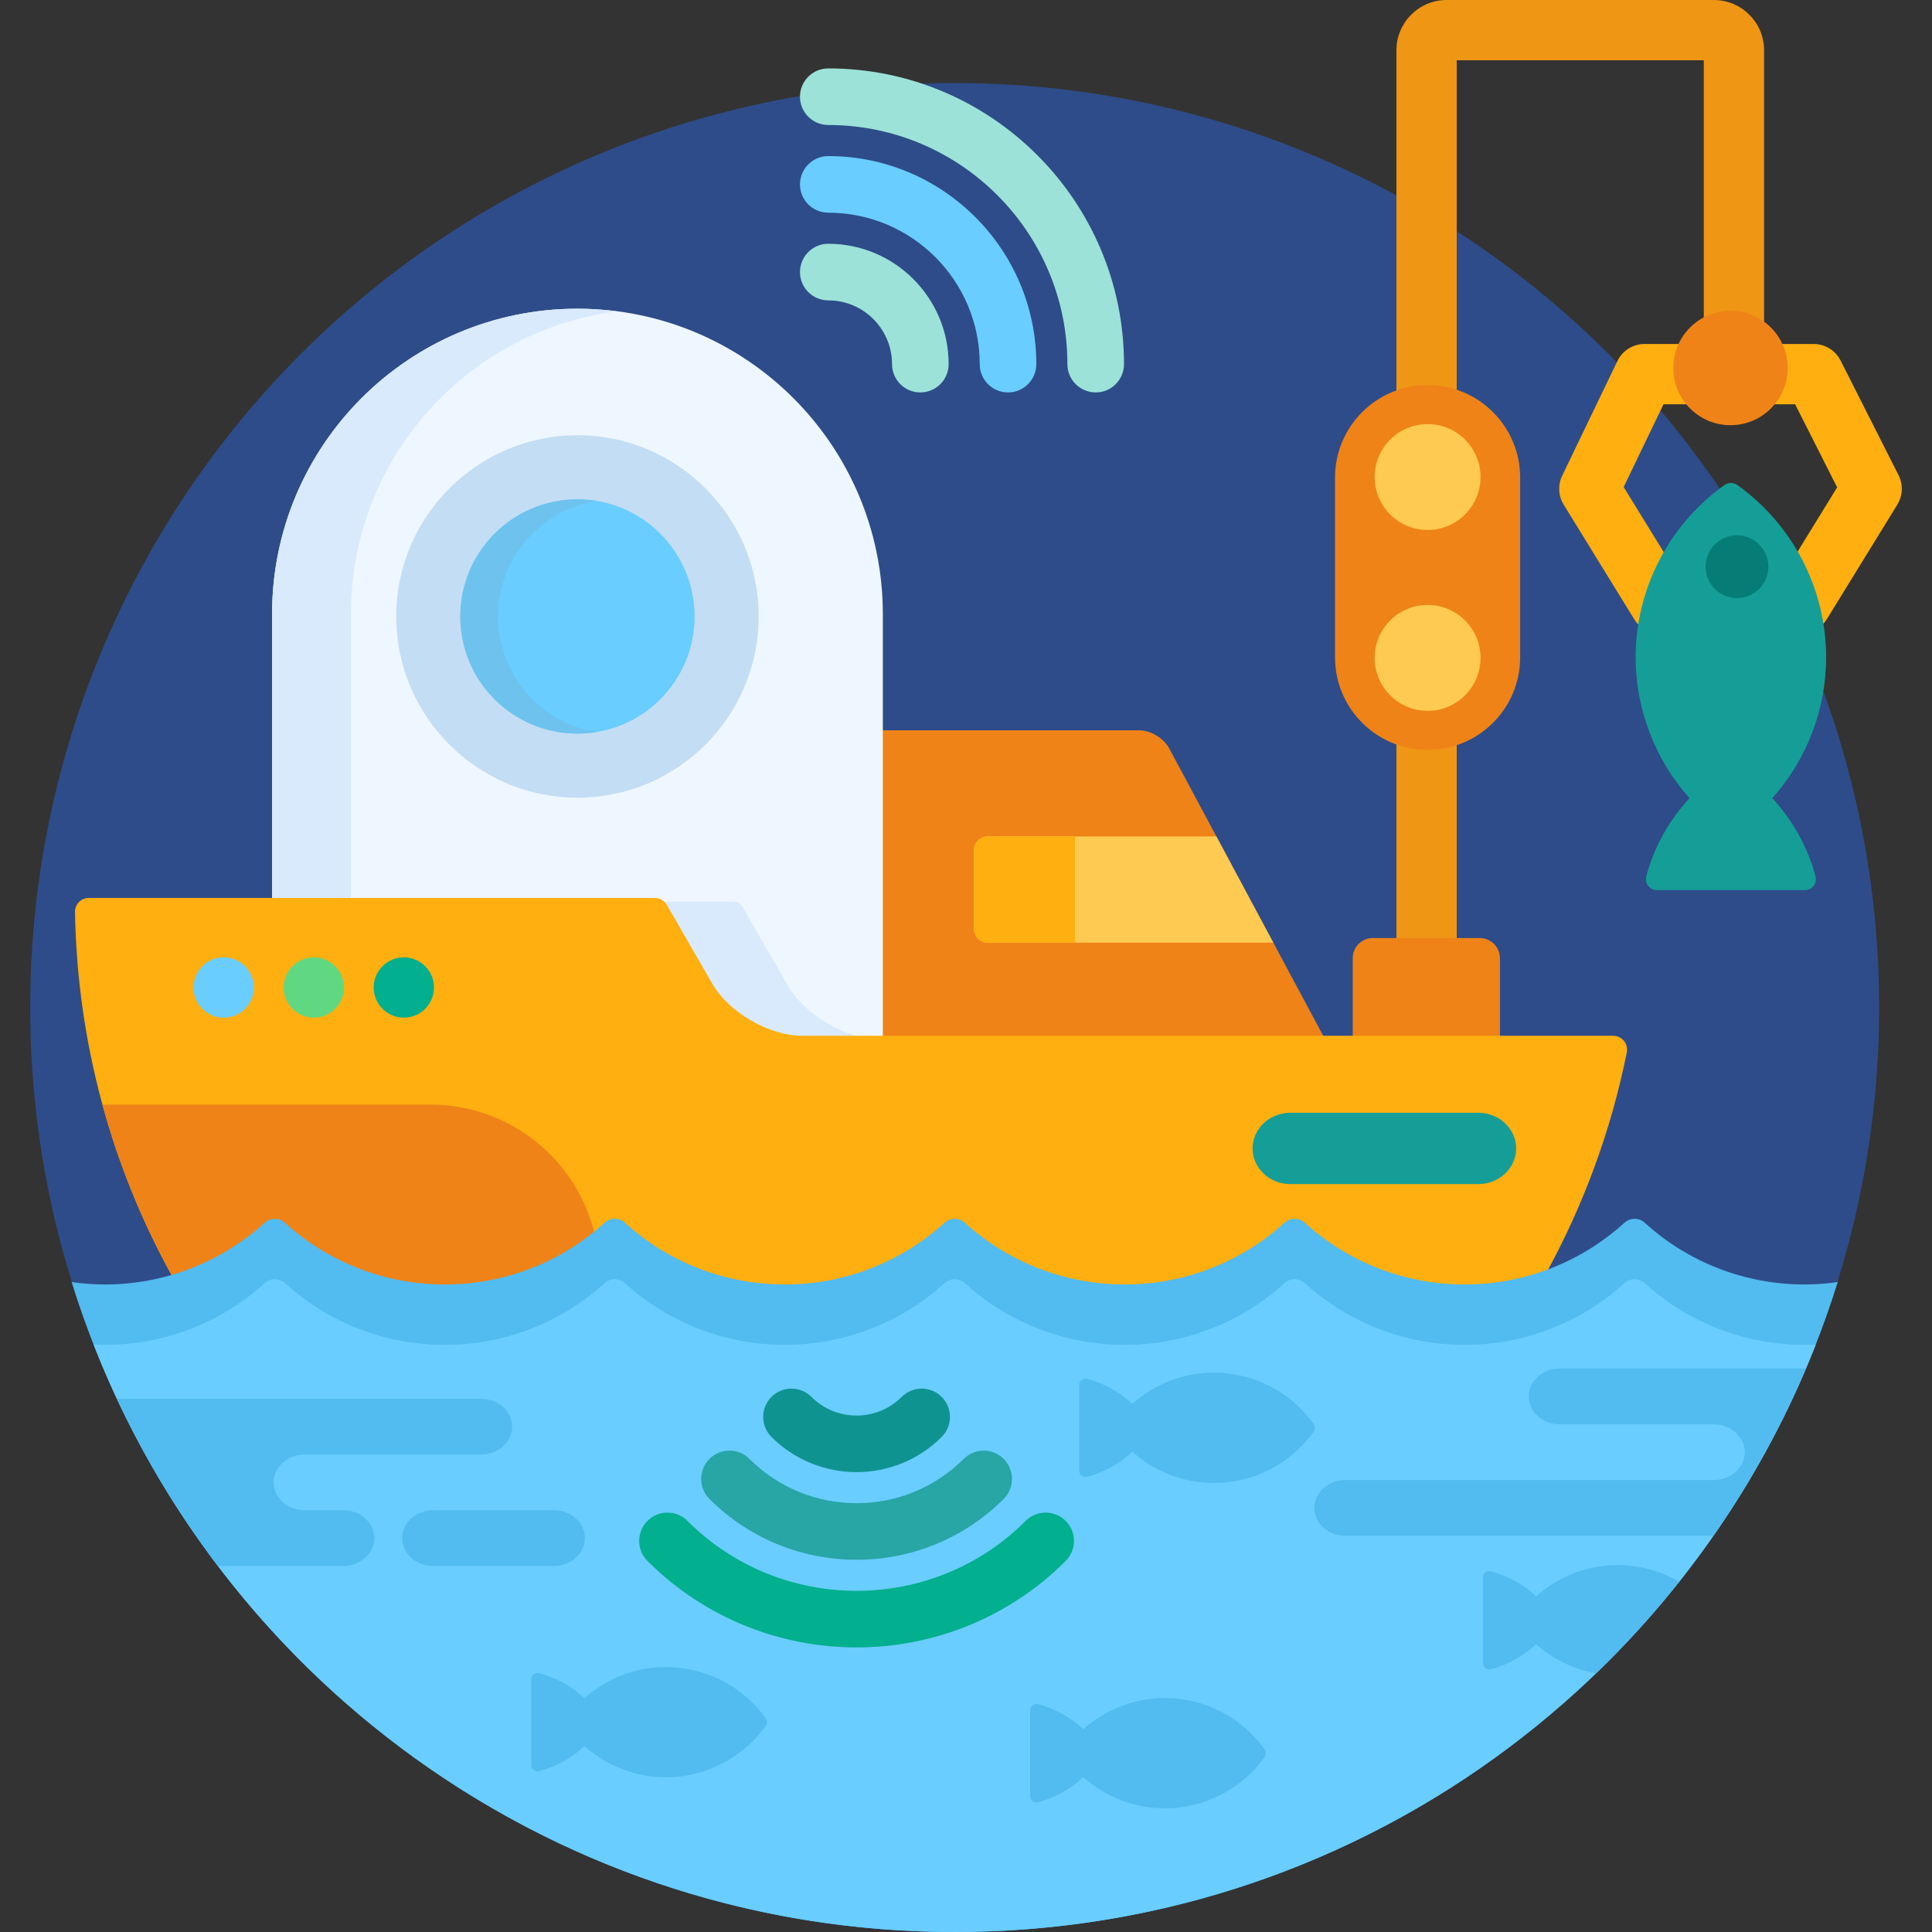 <?xml version="1.0" encoding="iso-8859-1"?>
<!-- Generator: Adobe Illustrator 19.0.0, SVG Export Plug-In . SVG Version: 6.00 Build 0)  -->
<svg version="1.1" id="Capa_1" xmlns="http://www.w3.org/2000/svg" xmlns:xlink="http://www.w3.org/1999/xlink" x="0px" y="0px"
	 viewBox="0 0 512 512" style="enable-background:new 0 0 512 512;" xml:space="preserve">
<rect x="0" y="0" width="512" height="512" fill="#333333" stroke="none"/>
<circle style="fill:#2E4C89;" cx="253" cy="267" r="245"/>
<path style="fill:#EF8318;" d="M309.798,198.227c-1.383-2.582-4.913-4.695-7.842-4.695h-69.095v81.962h118.337L309.798,198.227z"/>
<path style="fill:#EEF6FF;" d="M173.538,238.96c0.952,0,1.838,0.512,2.314,1.336l12.094,20.962
	c4.526,7.85,15.581,14.235,24.644,14.235h21.372V162.74c0-44.697-36.235-80.931-80.932-80.931c-44.696,0-80.93,36.233-80.93,80.931
	v76.22H173.538z"/>
<g>
	<path style="fill:#D9EAFC;" d="M208.846,261.258l-12.094-20.962c-0.476-0.824-1.362-1.336-2.314-1.336h-20.9
		c0.952,0,1.838,0.512,2.314,1.336l12.094,20.962c4.526,7.85,15.581,14.235,24.644,14.235h20.9
		C224.428,275.493,213.373,269.107,208.846,261.258z"/>
	<path style="fill:#D9EAFC;" d="M163.48,82.504c-3.423-0.441-6.906-0.694-10.45-0.694c-44.696,0-80.93,36.233-80.93,80.931v76.22H93
		v-76.22C93,121.587,123.724,87.633,163.48,82.504z"/>
</g>
<g>
	<path style="fill:#EF9614;" d="M386.045,249.588v-53.172c-2.42,0.843-5.016,1.307-7.719,1.307c-2.906,0-5.689-0.533-8.261-1.501
		v53.366H386.045z"/>
	<path style="fill:#EF9614;" d="M454.185,0h-70.803c-7.343,0-13.316,5.974-13.316,13.316v91.227
		c2.572-0.968,5.355-1.501,8.261-1.501c2.703,0,5.299,0.464,7.719,1.307v-88.37h65.477v69.29c2.086-1.211,4.5-1.916,7.081-1.916
		c3.37,0,6.465,1.188,8.899,3.16V13.316C467.501,5.974,461.527,0,454.185,0z"/>
</g>
<path style="fill:#EF8318;" d="M397.498,275.493v-21.578c0-2.93-2.397-5.327-5.327-5.327H363.82c-2.93,0-5.327,2.397-5.327,5.327
	v21.578H397.498z"/>
<path style="fill:#C3DDF4;" d="M153.03,211.396c-26.48,0-48.023-21.543-48.023-48.023s21.543-48.022,48.023-48.022
	c26.481,0,48.023,21.542,48.023,48.022C201.054,189.854,179.511,211.396,153.03,211.396z"/>
<circle style="fill:#69CDFF;" cx="153.03" cy="163.37" r="31.04"/>
<path style="fill:#6DC3ED;" d="M132,163.373c0-15.438,11.273-28.241,26.037-30.636c-1.63-0.265-3.301-0.407-5.006-0.407
	c-17.145,0-31.043,13.899-31.043,31.043s13.898,31.044,31.043,31.044c1.705,0,3.376-0.144,5.006-0.407
	C143.273,191.615,132,178.811,132,163.373z"/>
<path style="fill:#FFAF10;" d="M70.129,325.041c0.763-0.694,1.727-1.041,2.691-1.041c0.964,0,1.929,0.347,2.691,1.041
	c11.597,10.549,26.639,16.358,42.354,16.358s30.756-5.81,42.353-16.358c0.763-0.694,1.727-1.041,2.691-1.041
	c0.964,0,1.929,0.347,2.691,1.041c11.597,10.549,26.639,16.358,42.354,16.358s30.756-5.81,42.354-16.358
	c0.763-0.694,1.727-1.041,2.691-1.041s1.929,0.347,2.691,1.041c11.597,10.549,26.639,16.358,42.353,16.358
	c15.715,0,30.756-5.81,42.354-16.358c0.763-0.694,1.727-1.041,2.691-1.041c0.964,0,1.929,0.347,2.691,1.041
	c11.597,10.549,26.638,16.358,42.353,16.358c7.424,0,14.693-1.312,21.524-3.793c10.044-18.318,17.346-38.124,21.469-58.722
	c0.215-1.078-0.063-2.197-0.762-3.047c-0.697-0.851-1.739-1.345-2.839-1.345H212.589c-8.743,0-19.409-6.16-23.777-13.735
	l-12.094-20.962c-0.656-1.137-1.868-1.836-3.18-1.836H23.542c-0.985,0-1.93,0.395-2.62,1.098c-0.691,0.703-1.068,1.655-1.052,2.64
	c0.613,34.479,9.643,67.612,26.049,97.031C54.839,336.053,63.116,331.42,70.129,325.041z"/>
<path style="fill:#EF8318;" d="M70.129,325.041c0.763-0.694,1.727-1.041,2.691-1.041c0.964,0,1.929,0.347,2.691,1.041
	c11.597,10.549,26.639,16.358,42.354,16.358c14.581,0,28.577-5.009,39.785-14.157c-4.631-19.774-22.365-34.506-43.553-34.506H27.149
	c4.377,16.047,10.696,31.464,18.792,45.986C54.852,336.045,63.122,331.415,70.129,325.041z"/>
<path style="fill:#FFCA51;" d="M261.77,249.811h75.669l-15.082-28.146H261.77c-2.019,0-3.671,1.651-3.671,3.67v20.807
	C258.098,248.16,259.751,249.811,261.77,249.811z"/>
<g>
	<path style="fill:#FFAF10;" d="M284.865,221.665H261.77c-2.019,0-3.671,1.651-3.671,3.67v20.807c0,2.019,1.652,3.67,3.671,3.67
		h23.096v-28.147H284.865z"/>
	<path style="fill:#FFAF10;" d="M440.846,107.14h7.398c-2.352-2.529-3.803-5.906-3.803-9.624c0-2.287,0.557-4.441,1.524-6.355
		h-10.139c-3.069,0-5.868,1.758-7.198,4.523l-14.633,30.39c-1.181,2.452-1.032,5.337,0.395,7.655l18.705,30.389
		c0.533,0.865,1.208,1.587,1.972,2.167c0.98-6.698,3.184-13.12,6.455-18.963l-11.233-18.251L440.846,107.14z"/>
	<path style="fill:#FFAF10;" d="M503.14,125.934l-15.368-30.39c-1.36-2.688-4.117-4.384-7.13-4.384h-9.403
		c0.967,1.914,1.524,4.068,1.524,6.355c0,3.718-1.451,7.095-3.803,9.624h6.769l11.134,22.018l-11.072,17.988
		c3.301,5.845,5.528,12.276,6.529,18.985c0.686-0.554,1.301-1.219,1.79-2.014l18.704-30.389
		C504.27,131.363,504.393,128.412,503.14,125.934z"/>
</g>
<path style="fill:#EF8318;" d="M378.326,198.723c-13.548,0-24.531-10.982-24.531-24.531v-47.619c0-13.547,10.983-24.53,24.531-24.53
	l0,0c13.548,0,24.531,10.983,24.531,24.53v47.619C402.857,187.74,391.874,198.723,378.326,198.723L378.326,198.723z"/>
<g>
	<circle style="fill:#FFCA51;" cx="378.33" cy="126.42" r="14.03"/>
	<circle style="fill:#FFCA51;" cx="378.33" cy="174.35" r="14.03"/>
</g>
<circle style="fill:#EF8318;" cx="458.6" cy="97.52" r="15.16"/>
<path style="fill:#9CE2D8;" d="M290.372,104c-4.143,0-7.501-3.357-7.501-7.5c0-34.943-28.427-63.371-63.37-63.371
	c-4.143,0.001-7.501-3.357-7.501-7.5s3.358-7.5,7.499-7.5c43.215,0.001,78.371,35.156,78.372,78.373
	C297.871,100.643,294.513,104.001,290.372,104z"/>
<path style="fill:#69CDFF;" d="M267.135,104c-4.142,0.001-7.5-3.357-7.499-7.499c-0.001-22.132-18.005-40.136-40.134-40.136
	c-4.142,0-7.501-3.357-7.501-7.5c0.001-4.142,3.358-7.5,7.501-7.5c30.401,0,55.134,24.734,55.135,55.135
	C274.635,100.643,271.277,104,267.135,104z"/>
<path style="fill:#9CE2D8;" d="M243.899,104c-4.142,0-7.501-3.357-7.5-7.5c-0.001-9.317-7.581-16.897-16.899-16.898
	c-4.141,0.001-7.499-3.356-7.5-7.5c0.001-4.142,3.358-7.5,7.501-7.5c17.589,0.001,31.898,14.311,31.898,31.898
	C251.398,100.643,248.041,104,243.899,104z"/>
<circle style="fill:#02AF8E;" cx="107.02" cy="261.7" r="7.991"/>
<circle style="fill:#60D882;" cx="83.18" cy="261.7" r="7.99"/>
<circle style="fill:#69CDFF;" cx="59.29" cy="261.7" r="7.99"/>
<g>
	<path style="fill:#159E97;" d="M401.799,304.346c0,5.194-4.49,9.446-9.979,9.446h-49.896c-5.489,0-9.979-4.252-9.979-9.446
		s4.49-9.445,9.979-9.445h49.896C397.309,294.9,401.799,299.151,401.799,304.346z"/>
	<path style="fill:#159E97;" d="M469.672,211.532c9.073-10.181,14.271-23.451,14.271-37.326c0-18.071-8.793-35.142-23.521-45.655
		c-0.514-0.366-1.117-0.551-1.718-0.551c-0.603,0-1.206,0.185-1.719,0.551c-14.727,10.514-23.52,27.584-23.52,45.655
		c0,13.875,5.2,27.145,14.272,37.326c-5.428,5.852-9.393,12.957-11.457,20.712c-0.231,0.869-0.046,1.798,0.502,2.512
		c0.549,0.714,1.398,1.131,2.298,1.131h39.25c0.899,0,1.749-0.417,2.297-1.131c0.548-0.714,0.734-1.643,0.503-2.512
		C479.065,224.488,475.1,217.382,469.672,211.532z"/>
</g>
<circle style="fill:#057C76;" cx="460.32" cy="150.18" r="8.316"/>
<path style="fill:#52BBEF;" d="M478.224,340.399c-15.715,0-30.756-5.81-42.353-16.358c-0.763-0.694-1.727-1.041-2.691-1.041
	c-0.964,0-1.929,0.347-2.691,1.041c-11.597,10.549-26.639,16.358-42.353,16.358c-15.715,0-30.756-5.81-42.353-16.358
	c-0.763-0.694-1.727-1.041-2.691-1.041c-0.964,0-1.929,0.347-2.691,1.041c-11.597,10.549-26.639,16.358-42.354,16.358
	s-30.756-5.81-42.353-16.358c-0.765-0.694-1.73-1.041-2.694-1.041s-1.929,0.347-2.691,1.041
	c-11.597,10.549-26.639,16.358-42.354,16.358s-30.756-5.81-42.354-16.358c-0.763-0.694-1.727-1.041-2.691-1.041
	c-0.964,0-1.929,0.347-2.691,1.041c-11.597,10.549-26.638,16.358-42.353,16.358s-30.756-5.81-42.354-16.358
	C74.75,323.347,73.785,323,72.821,323c-0.964,0-1.929,0.347-2.691,1.041c-11.597,10.549-26.639,16.358-42.353,16.358
	c-2.969,0-5.899-0.231-8.789-0.636C49.979,439.543,143.027,512,253,512s203.021-72.457,234.013-172.236
	C484.123,340.168,481.193,340.399,478.224,340.399z"/>
<path style="fill:#69CDFF;" d="M478.224,356.399c-15.715,0-30.756-5.81-42.353-16.358c-0.763-0.694-1.727-1.041-2.691-1.041
	c-0.964,0-1.929,0.347-2.691,1.041c-11.597,10.549-26.639,16.358-42.353,16.358c-15.715,0-30.756-5.81-42.353-16.358
	c-0.763-0.694-1.727-1.041-2.691-1.041c-0.964,0-1.929,0.347-2.691,1.041c-11.597,10.549-26.639,16.358-42.354,16.358
	s-30.756-5.81-42.353-16.358c-0.765-0.694-1.73-1.041-2.694-1.041s-1.929,0.347-2.691,1.041
	c-11.597,10.549-26.639,16.358-42.354,16.358s-30.756-5.81-42.354-16.358c-0.763-0.694-1.727-1.041-2.691-1.041
	c-0.964,0-1.929,0.347-2.691,1.041c-11.597,10.549-26.638,16.358-42.353,16.358s-30.756-5.81-42.354-16.358
	C74.75,339.347,73.785,339,72.821,339c-0.964,0-1.929,0.347-2.691,1.041c-11.597,10.549-26.639,16.358-42.353,16.358
	c-0.998,0-1.99-0.032-2.979-0.081C60.496,447.456,149.208,512,253,512s192.504-64.544,228.203-155.682
	C480.214,356.367,479.222,356.399,478.224,356.399z"/>
<g>
	<path style="fill:#52BBEF;" d="M478.594,362.682h-65.241c-4.515,0-8.208,3.323-8.208,7.386s3.693,7.387,8.208,7.387h40.829
		c4.514,0,8.207,3.324,8.207,7.386c0,4.063-3.692,7.387-8.207,7.387h-97.666c-4.513,0-8.207,3.324-8.207,7.387
		s3.694,7.387,8.207,7.387h97.552C463.696,393.197,471.937,378.357,478.594,362.682z"/>
	<path style="fill:#52BBEF;" d="M127.5,370.682H30.967c7.372,15.76,16.374,30.604,26.787,44.318h33.225
		c4.514,0,8.207-3.324,8.207-7.387s-3.693-7.387-8.207-7.387h-10.26c-4.515,0-8.208-3.323-8.208-7.387
		c0-4.062,3.693-7.386,8.208-7.386H127.5c4.514,0,8.207-3.324,8.207-7.387S132.014,370.682,127.5,370.682z"/>
	<path style="fill:#52BBEF;" d="M155,407.613c0,4.063-3.694,7.387-8.207,7.387h-32.009c-4.514,0-8.207-3.324-8.207-7.387
		s3.693-7.387,8.207-7.387h32.009C151.306,400.227,155,403.551,155,407.613z"/>
</g>
<path style="fill:#02AF8E;" d="M171.584,403.058c2.929-2.929,7.677-2.929,10.607,0c24.709,24.709,64.911,24.709,89.62,0.001
	c2.929-2.93,7.677-2.93,10.606,0c2.929,2.929,2.929,7.678,0,10.606c-30.557,30.557-80.276,30.556-110.833-0.001
	C168.654,410.735,168.655,405.986,171.584,403.058z"/>
<path style="fill:#28A5A5;" d="M188.014,386.627c2.929-2.929,7.677-2.929,10.606,0c15.649,15.649,41.111,15.648,56.759,0.001
	c2.929-2.929,7.677-2.93,10.607,0c2.929,2.929,2.929,7.678,0,10.607c-21.497,21.497-56.475,21.496-77.972,0
	C185.085,394.305,185.085,389.557,188.014,386.627z"/>
<path style="fill:#0F9390;" d="M204.445,370.196c2.929-2.929,7.677-2.929,10.606,0.001c6.588,6.588,17.309,6.588,23.898,0
	c2.929-2.929,7.677-2.93,10.607,0c2.929,2.929,2.929,7.678,0,10.606c-12.437,12.436-32.674,12.436-45.111,0
	C201.516,377.874,201.516,373.126,204.445,370.196z"/>
<g>
	<path style="fill:#52BBEF;" d="M154.878,462.735c5.895,5.254,13.579,8.265,21.613,8.265c10.464,0,20.348-5.092,26.437-13.619
		c0.212-0.297,0.319-0.647,0.319-0.995s-0.107-0.698-0.319-0.995c-6.088-8.528-15.973-13.619-26.437-13.619
		c-8.034,0-15.718,3.01-21.613,8.264c-3.388-3.142-7.502-5.439-11.993-6.634c-0.504-0.135-1.042-0.026-1.455,0.29
		c-0.414,0.318-0.654,0.81-0.654,1.331v22.727c0,0.522,0.241,1.014,0.654,1.331c0.413,0.317,0.951,0.425,1.455,0.292
		C147.377,468.175,151.491,465.879,154.878,462.735z"/>
	<path style="fill:#52BBEF;" d="M287.102,470.964c5.895,5.254,13.579,8.265,21.613,8.265c10.464,0,20.348-5.092,26.437-13.619
		c0.212-0.297,0.319-0.647,0.319-0.995s-0.107-0.698-0.319-0.995c-6.088-8.529-15.973-13.62-26.437-13.62
		c-8.034,0-15.718,3.01-21.613,8.264c-3.388-3.142-7.503-5.44-11.993-6.634c-0.504-0.135-1.042-0.026-1.455,0.29
		c-0.414,0.318-0.654,0.81-0.654,1.331v22.727c0,0.521,0.241,1.014,0.654,1.331c0.414,0.317,0.951,0.425,1.455,0.292
		C279.6,476.403,283.715,474.107,287.102,470.964z"/>
	<path style="fill:#52BBEF;" d="M300.102,384.735c5.895,5.254,13.579,8.265,21.613,8.265c10.464,0,20.348-5.092,26.437-13.619
		c0.212-0.297,0.319-0.647,0.319-0.995s-0.107-0.698-0.319-0.995c-6.088-8.528-15.973-13.619-26.437-13.619
		c-8.034,0-15.718,3.01-21.613,8.264c-3.388-3.142-7.503-5.439-11.993-6.634c-0.504-0.135-1.042-0.026-1.455,0.29
		c-0.414,0.318-0.654,0.81-0.654,1.331v22.727c0,0.522,0.241,1.014,0.654,1.331c0.414,0.317,0.951,0.425,1.455,0.292
		C292.6,390.175,296.715,387.879,300.102,384.735z"/>
	<path style="fill:#52BBEF;" d="M428.715,414.772c-8.034,0-15.718,3.01-21.613,8.264c-3.388-3.142-7.503-5.439-11.993-6.634
		c-0.504-0.135-1.042-0.026-1.455,0.29c-0.414,0.318-0.654,0.81-0.654,1.331v22.727c0,0.522,0.241,1.014,0.654,1.331
		c0.414,0.317,0.951,0.425,1.455,0.292c4.491-1.197,8.605-3.493,11.993-6.637c4.459,3.975,9.944,6.662,15.829,7.737
		c7.885-7.595,15.263-15.712,22.077-24.298C440.117,416.337,434.506,414.772,428.715,414.772z"/>
</g>
<g>
</g>
<g>
</g>
<g>
</g>
<g>
</g>
<g>
</g>
<g>
</g>
<g>
</g>
<g>
</g>
<g>
</g>
<g>
</g>
<g>
</g>
<g>
</g>
<g>
</g>
<g>
</g>
<g>
</g>
</svg>

